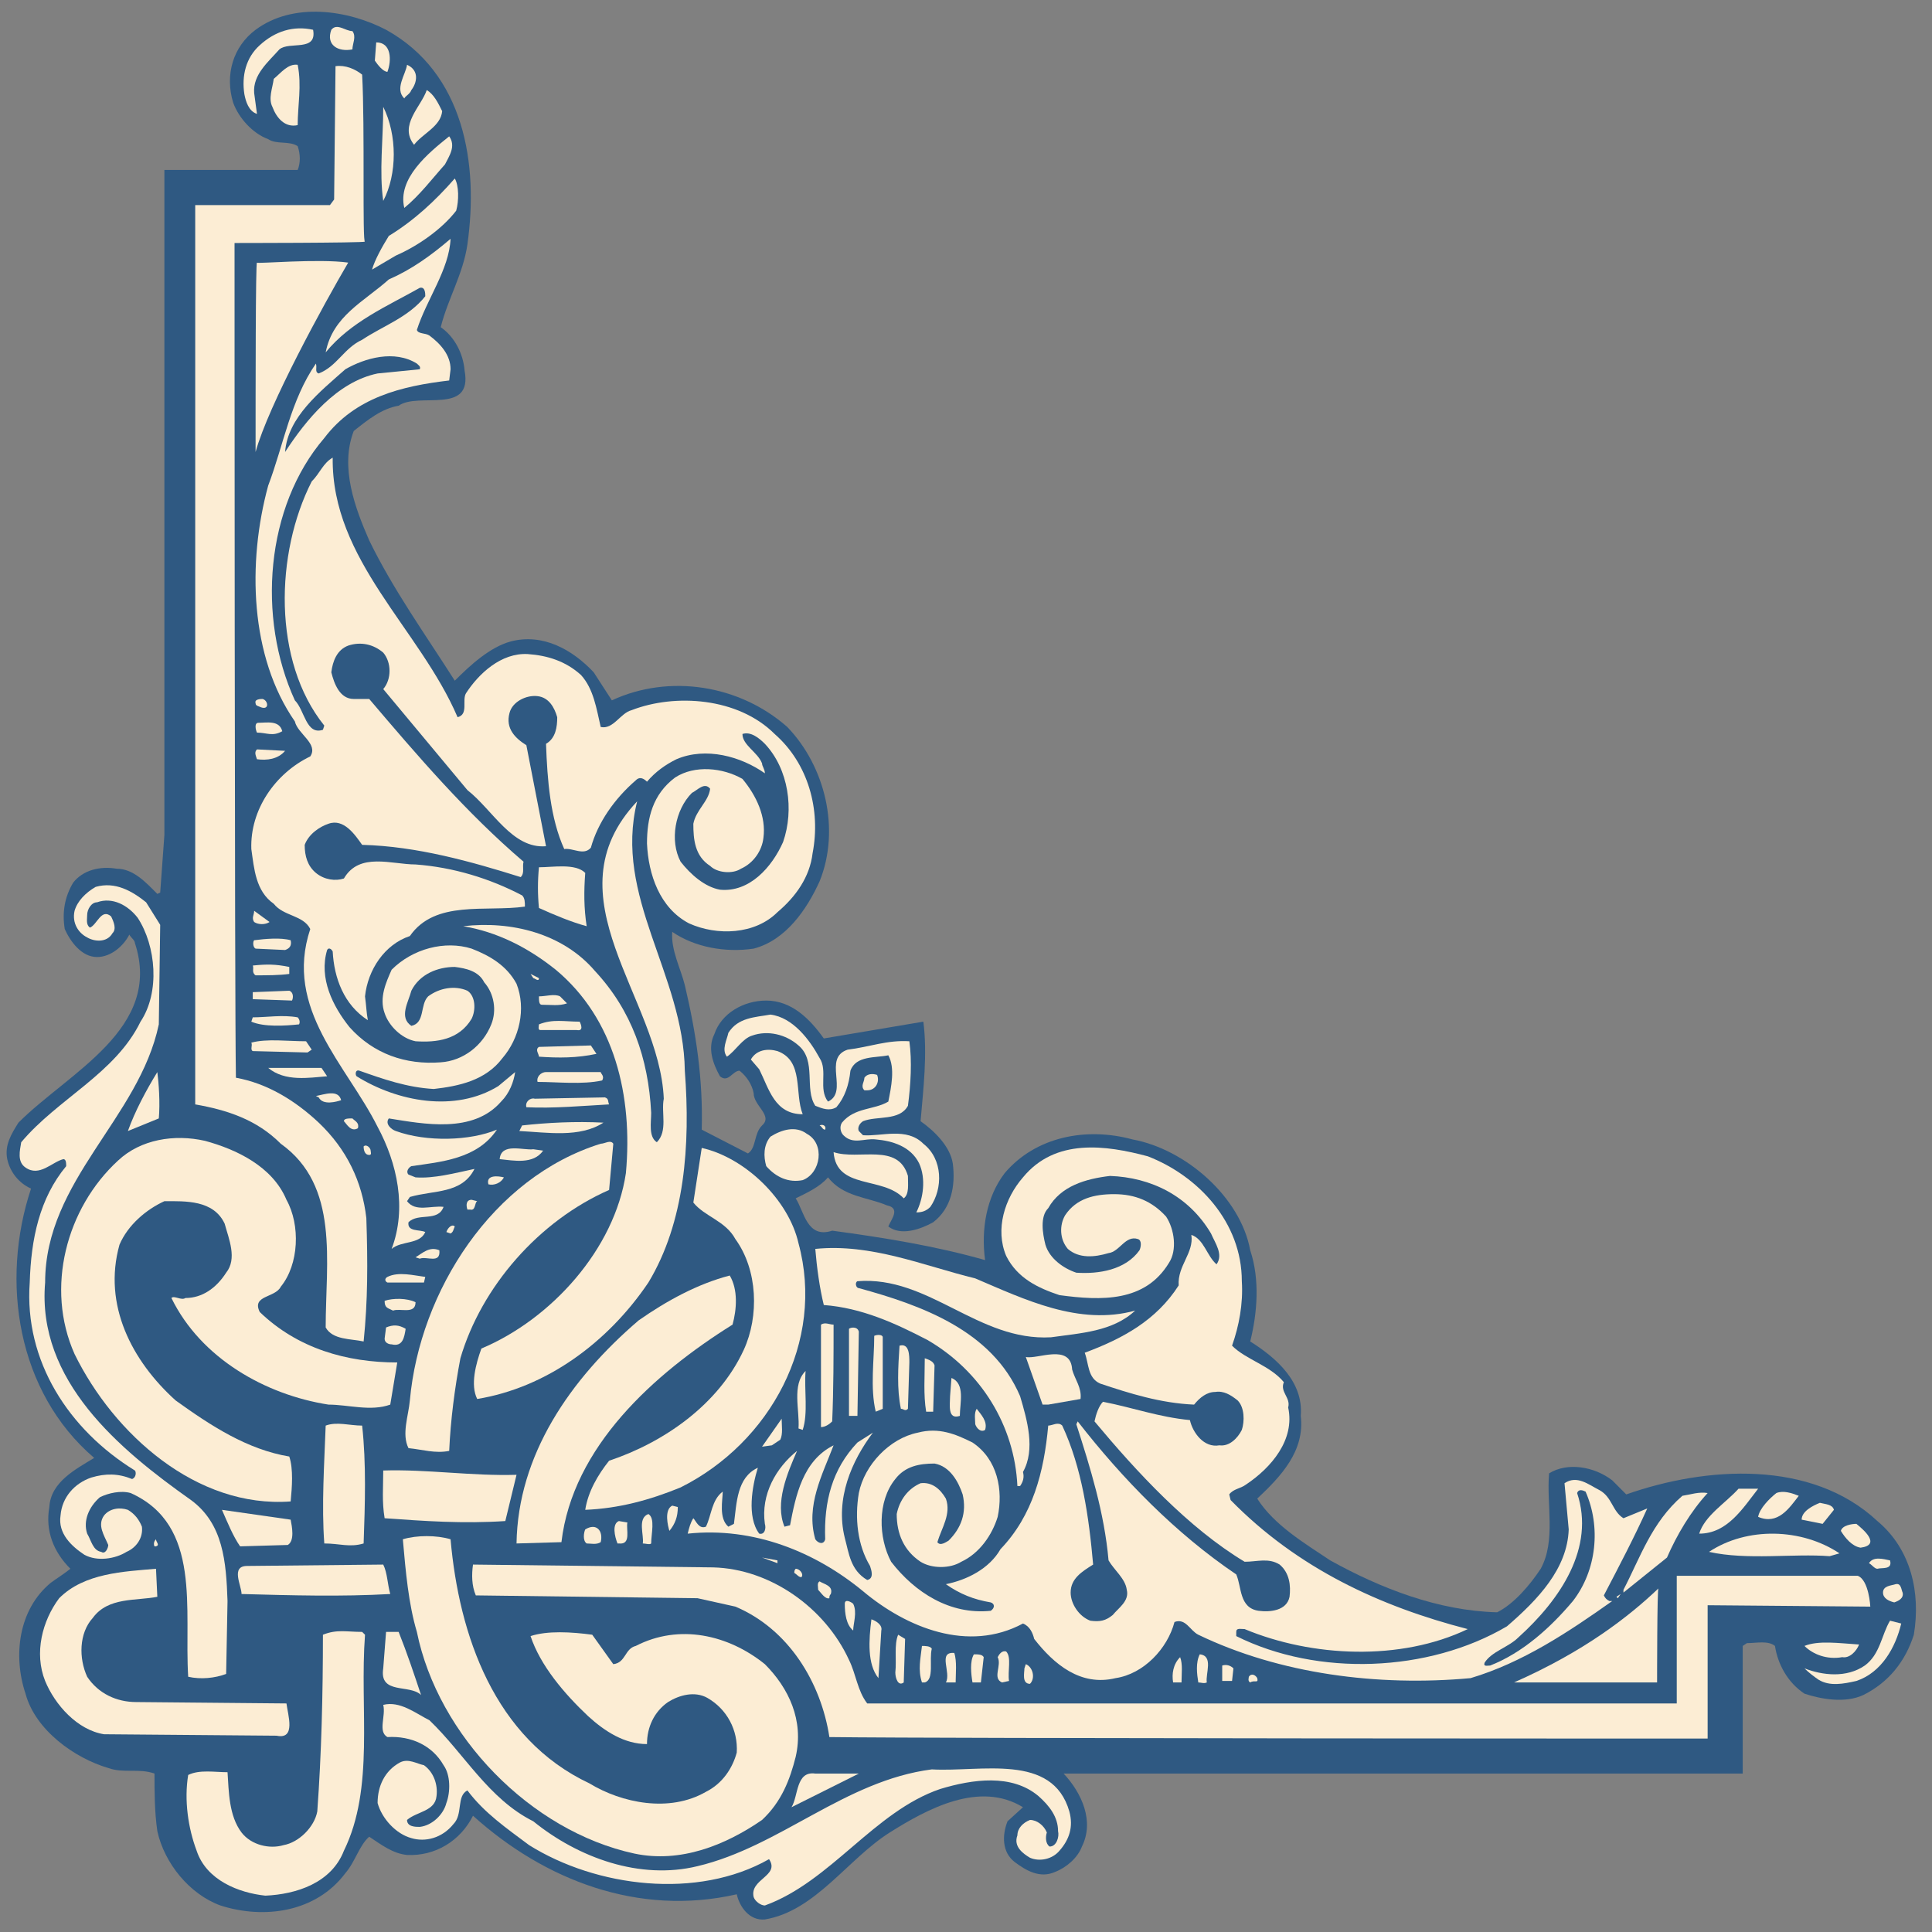 <svg xmlns="http://www.w3.org/2000/svg" xmlns:xlink="http://www.w3.org/1999/xlink" width="175" zoomAndPan="magnify" viewBox="0 0 131.25 131.25" height="175" preserveAspectRatio="xMidYMid meet" version="1.0"><rect x="0" y="0" width="131.25" height="131.25" fill="#808080" stroke="none"/><defs><clipPath id="44a9f596f4"><path d="M 0 0 L 130.504 0 L 130.504 130.504 L 0 130.504 Z M 0 0 " clip-rule="nonzero"/></clipPath></defs><g clip-path="url(#44a9f596f4)"><path fill="#2f5982" d="M 126.582 115.152 C 125.348 115.723 123.727 115.438 122.586 115.059 C 121.438 114.297 120.773 113.055 120.582 111.816 C 120.105 111.434 119.344 111.625 118.676 111.625 L 118.391 111.816 L 118.391 120.488 C 118.391 120.488 72.164 120.488 72.258 120.488 C 73.5 121.82 74.355 123.73 73.5 125.445 C 73.215 126.207 72.449 126.871 71.688 127.164 C 70.641 127.641 69.688 127.062 68.926 126.492 C 68.07 125.824 68.07 124.684 68.445 123.73 L 69.496 122.773 C 66.539 120.965 63.012 122.875 60.441 124.492 C 57.582 126.301 55.387 129.828 51.961 130.398 C 50.914 130.496 50.242 129.543 50.051 128.688 C 43.383 130.211 36.992 127.734 32.133 123.352 C 31.277 125.062 29.562 126.109 27.652 126.016 C 26.703 125.922 25.941 125.348 25.082 124.777 C 24.418 125.348 24.125 126.492 23.461 127.254 C 21.461 129.922 17.934 130.398 14.977 129.449 C 12.883 128.688 11.168 126.586 10.688 124.398 C 10.496 123.059 10.496 121.727 10.496 120.488 C 9.449 120.109 8.402 120.488 7.355 120.109 C 5.066 119.441 2.395 117.531 1.734 115.059 C 0.871 112.48 1.254 109.336 3.449 107.527 C 3.828 107.242 4.305 106.957 4.781 106.574 C 3.637 105.426 3.066 104 3.352 102.379 C 3.449 100.668 5.16 99.805 6.398 99.043 C 1.156 94.562 0.016 87.039 2.109 80.746 C 1.254 80.363 0.68 79.602 0.492 78.746 C 0.301 77.789 0.777 77.027 1.254 76.266 C 4.684 72.832 11.074 69.883 9.164 64.062 C 9.164 63.875 8.879 63.684 8.785 63.492 C 8.402 64.254 7.547 65.016 6.594 65.016 C 5.543 65.016 4.781 63.969 4.398 63.113 C 4.211 61.969 4.398 60.922 4.969 59.965 C 5.637 59.109 6.785 58.824 7.926 59.016 C 9.07 59.016 9.926 59.965 10.688 60.727 L 10.883 60.637 L 11.168 56.723 L 11.168 11.547 L 20.223 11.547 C 20.414 11.07 20.414 10.5 20.223 9.93 C 19.652 9.547 18.789 9.836 18.219 9.453 C 17.172 9.07 16.219 8.023 15.84 6.973 C 15.262 5.07 15.84 3.164 17.363 2.023 C 19.938 0.113 23.656 0.684 26.227 2.023 C 31.562 4.973 32.52 11.168 31.754 16.598 C 31.469 18.602 30.418 20.316 29.941 22.227 C 30.895 22.891 31.469 24.035 31.562 25.176 C 32.133 28.227 28.414 26.609 27.082 27.562 C 25.941 27.754 24.988 28.516 24.031 29.281 C 23.078 31.754 24.125 34.516 25.082 36.711 C 26.703 40.047 28.891 43.094 30.895 46.242 C 31.941 45.195 33.281 43.957 34.707 43.574 C 36.898 43.004 38.902 44.148 40.332 45.672 L 41.566 47.578 C 45.477 45.766 50.242 46.527 53.484 49.387 C 56.059 52.059 57.105 56.348 55.68 59.871 C 54.816 61.777 53.387 63.875 51.199 64.445 C 49.289 64.73 47.195 64.355 45.668 63.305 C 45.57 64.539 46.238 65.781 46.523 66.926 C 47.289 70.168 47.766 73.309 47.672 76.742 L 50.812 78.359 C 51.391 77.984 51.199 77.027 51.77 76.457 C 52.531 75.789 51.199 75.121 51.199 74.266 C 51.098 73.695 50.723 73.117 50.242 72.738 C 49.766 72.738 49.48 73.594 48.91 73.117 C 48.434 72.262 48.051 71.215 48.527 70.262 C 49.004 68.828 50.527 67.973 52.055 67.973 C 53.77 67.973 55.012 69.211 55.965 70.547 L 62.727 69.406 C 63.012 71.594 62.727 73.98 62.539 76.168 C 63.488 76.836 64.543 77.883 64.727 79.031 C 64.922 80.555 64.637 82.078 63.395 83.035 C 62.539 83.512 61.203 83.984 60.348 83.32 C 60.539 82.844 61.203 82.078 60.254 81.887 C 58.914 81.316 57.297 81.316 56.25 79.984 C 55.68 80.648 54.816 81.031 54.055 81.41 C 54.625 82.273 54.816 84.176 56.535 83.605 C 60.062 84.082 63.586 84.652 66.922 85.605 C 66.637 83.512 67.016 81.316 68.254 79.695 C 70.355 77.219 73.785 76.551 76.934 77.406 C 80.551 78.074 84.27 81.316 84.934 84.938 C 85.602 86.938 85.41 89.227 84.934 91.133 C 86.75 92.273 88.559 93.898 88.367 96.188 C 88.652 98.566 87.035 100.281 85.41 101.809 C 86.559 103.617 88.652 104.855 90.367 106.004 C 93.797 107.906 97.707 109.43 101.711 109.531 C 102.852 108.953 103.906 107.719 104.668 106.574 C 105.715 104.664 105.047 102.191 105.238 100.09 C 106.477 99.328 108.285 99.613 109.527 100.566 L 110.48 101.523 C 115.91 99.613 123.055 99.141 127.539 103.332 C 129.824 105.242 130.492 108.191 130.016 111.055 C 129.445 112.863 128.301 114.297 126.582 115.152 " fill-opacity="1" fill-rule="nonzero"/></g><path fill="#fcedd4" d="M 128.684 108.859 C 128.301 108.766 127.922 108.574 127.922 108.191 C 127.922 107.719 128.492 107.719 128.777 107.621 C 129.16 107.527 129.16 108.004 129.254 108.191 C 129.348 108.574 128.969 108.766 128.684 108.859 " fill-opacity="1" fill-rule="nonzero"/><path fill="#fcedd4" d="M 126.113 114.195 C 125.25 114.391 124.297 114.582 123.535 114.105 C 123.25 113.91 122.871 113.625 122.586 113.34 C 123.82 113.82 125.441 114.004 126.684 113.148 C 127.73 112.387 127.824 111.055 128.398 110.102 L 129.16 110.293 C 128.777 111.91 127.824 113.625 126.113 114.195 " fill-opacity="1" fill-rule="nonzero"/><path fill="#fcedd4" d="M 127.539 106.574 C 127.344 106.574 127.16 106.289 126.969 106.195 C 127.254 105.719 127.922 105.906 128.398 106.004 C 128.586 106.668 127.824 106.48 127.539 106.574 " fill-opacity="1" fill-rule="nonzero"/><path fill="#fcedd4" d="M 126.398 105.141 C 125.82 105.051 125.348 104.48 125.059 104 C 125.156 103.617 125.82 103.523 126.113 103.523 C 126.582 103.902 127.824 104.957 126.398 105.141 " fill-opacity="1" fill-rule="nonzero"/><path fill="#fcedd4" d="M 127.059 109.145 L 116.008 109.051 L 116.008 118.109 C 116.008 118.109 64.156 118.109 56.344 118.008 C 55.773 114.297 53.578 110.672 49.957 109.145 L 47.387 108.574 L 32.324 108.383 C 32.039 107.719 32.039 106.957 32.133 106.289 L 48.434 106.48 C 52.34 106.574 56.059 109.238 57.676 112.766 C 58.152 113.719 58.25 114.867 58.914 115.723 C 58.914 115.723 113.816 115.723 113.91 115.723 L 113.91 107.051 C 113.91 107.051 126.297 107.051 126.203 107.051 C 126.969 107.336 127.059 109.145 127.059 109.145 " fill-opacity="1" fill-rule="nonzero"/><path fill="#fcedd4" d="M 125.156 112.578 C 124.109 112.766 123.156 112.387 122.586 111.816 C 123.535 111.434 124.871 111.625 126.297 111.719 C 126.113 112.195 125.633 112.672 125.156 112.578 " fill-opacity="1" fill-rule="nonzero"/><path fill="#fcedd4" d="M 124.297 105.719 C 121.824 105.527 118.676 106.004 116.102 105.426 C 118.676 103.715 122.395 103.809 124.965 105.527 L 124.297 105.719 " fill-opacity="1" fill-rule="nonzero"/><path fill="#fcedd4" d="M 122.395 103.238 C 122.395 102.668 123.156 102.285 123.633 102.094 C 124.012 102.191 124.488 102.191 124.586 102.57 L 123.82 103.523 L 122.395 103.238 " fill-opacity="1" fill-rule="nonzero"/><path fill="#fcedd4" d="M 119.438 103.047 C 119.535 102.477 120.199 101.809 120.676 101.43 C 121.152 101.238 121.723 101.43 122.199 101.617 C 121.539 102.477 120.773 103.617 119.438 103.047 " fill-opacity="1" fill-rule="nonzero"/><path fill="#fcedd4" d="M 115.434 104.188 C 115.816 102.953 117.25 102.094 118.105 101.137 L 119.438 101.137 C 118.391 102.477 117.344 104.188 115.434 104.188 " fill-opacity="1" fill-rule="nonzero"/><path fill="#fcedd4" d="M 113.246 105.812 L 110.289 108.191 L 110.289 108.004 C 111.43 105.812 112.199 103.43 114.293 101.617 C 114.863 101.523 115.434 101.332 116.008 101.43 C 114.863 102.668 113.91 104.285 113.246 105.812 " fill-opacity="1" fill-rule="nonzero"/><path fill="#fcedd4" d="M 112.574 114.297 C 112.574 114.297 102.664 114.297 102.852 114.297 C 107.617 112.195 110.668 109.816 112.668 107.906 C 112.574 107.812 112.574 114.297 112.574 114.297 " fill-opacity="1" fill-rule="nonzero"/><path fill="#fcedd4" d="M 108.957 108.383 C 109.051 108.574 109.141 108.668 109.336 108.766 L 109.527 108.766 C 106.57 110.863 103.426 112.957 99.902 114.004 C 93.609 114.582 86.934 113.719 81.406 111.055 C 80.836 110.77 80.551 109.906 79.789 110.191 C 79.312 112.004 77.695 113.719 75.785 114.004 C 73.406 114.582 71.594 113.055 70.258 111.34 C 70.164 110.957 69.973 110.484 69.496 110.293 C 65.777 112.293 61.586 110.578 58.629 108.098 C 55.387 105.426 51.199 103.715 46.719 104.188 C 46.809 103.809 46.91 103.43 47.102 103.141 C 47.289 103.332 47.48 103.902 47.957 103.715 C 48.336 102.953 48.336 101.906 49.098 101.332 C 49.098 101.906 48.812 103.141 49.48 103.715 L 49.859 103.523 C 50.051 102.094 50.051 100.375 51.484 99.711 C 51.098 100.953 50.723 103.047 51.578 104.188 C 51.961 104.285 52.055 103.809 51.961 103.523 C 51.676 101.523 52.723 99.711 54.148 98.566 C 53.484 100.09 52.625 102.094 53.293 103.715 L 53.672 103.617 C 54.055 101.617 54.531 99.234 56.629 98.188 C 55.867 100.191 54.727 102.285 55.387 104.57 C 55.582 104.855 55.965 104.957 56.059 104.57 C 55.965 102 56.535 99.805 58.25 97.996 L 59.301 97.328 C 57.867 99.234 56.727 101.809 57.391 104.48 C 57.676 105.527 57.773 106.668 58.914 107.336 C 59.391 107.242 59.199 106.668 59.105 106.383 C 58.25 104.957 58.059 103.141 58.344 101.43 C 58.723 99.52 60.441 97.711 62.348 97.328 C 63.781 96.949 64.922 97.426 66.066 97.996 C 67.777 99.141 68.16 101.238 67.777 103.047 C 67.398 104.285 66.539 105.527 65.305 106.098 C 64.543 106.574 63.301 106.574 62.539 106.098 C 61.395 105.336 60.918 104.188 60.918 102.855 C 61.109 101.906 61.68 101.137 62.539 100.762 C 63.301 100.668 63.871 101.137 64.258 101.809 C 64.637 102.855 63.965 103.809 63.68 104.766 C 63.871 105.051 64.258 104.766 64.441 104.664 C 65.305 103.809 65.684 102.762 65.398 101.523 C 65.113 100.668 64.543 99.613 63.488 99.426 C 62.441 99.426 61.488 99.613 60.824 100.477 C 59.586 102 59.676 104.48 60.539 106.098 C 62.156 108.191 64.543 109.715 67.305 109.43 C 67.59 109.238 67.59 108.953 67.305 108.859 C 66.16 108.668 65.207 108.289 64.258 107.621 C 65.684 107.336 67.207 106.574 67.969 105.242 C 70.164 102.953 70.926 99.996 71.211 96.848 C 71.496 96.848 71.879 96.562 72.164 96.848 C 73.5 99.711 73.977 103.047 74.262 106.289 C 73.5 106.766 72.734 107.242 72.734 108.191 C 72.734 108.953 73.305 109.816 74.07 110.102 C 74.738 110.191 75.117 110.102 75.594 109.715 C 75.977 109.238 76.738 108.766 76.547 108.004 C 76.453 107.242 75.691 106.668 75.309 106.004 C 75.023 102.762 74.07 99.711 73.121 96.758 L 73.215 96.562 C 76.262 100.477 79.883 104.188 83.984 106.957 C 84.363 107.812 84.172 109.238 85.508 109.43 C 86.273 109.531 87.414 109.43 87.605 108.477 C 87.699 107.719 87.605 106.859 86.934 106.289 C 86.172 105.812 85.41 106.098 84.555 106.098 C 80.742 103.809 77.219 99.996 74.355 96.562 C 74.453 96.086 74.645 95.516 74.93 95.23 C 76.934 95.617 78.742 96.277 80.836 96.473 C 81.027 97.328 81.789 98.379 82.84 98.188 C 83.508 98.281 84.078 97.711 84.363 97.141 C 84.555 96.562 84.555 95.617 84.078 95.137 C 83.602 94.754 83.125 94.469 82.555 94.562 C 81.984 94.562 81.504 94.945 81.121 95.422 C 78.836 95.324 76.738 94.66 74.738 93.992 C 73.883 93.613 73.977 92.66 73.691 91.898 C 76.262 90.941 78.551 89.703 80.074 87.324 C 79.98 85.984 81.121 85.129 80.934 83.891 C 81.789 84.176 81.984 85.32 82.645 85.891 C 83.125 85.223 82.555 84.461 82.27 83.797 C 80.742 81.219 78.172 79.984 75.406 79.887 C 73.785 80.078 72.066 80.555 71.211 82.078 C 70.641 82.648 70.828 83.797 71.02 84.559 C 71.305 85.508 72.258 86.176 73.121 86.461 C 74.645 86.562 76.453 86.277 77.41 84.938 C 77.504 84.746 77.594 84.273 77.309 84.176 C 76.453 83.891 76.07 85.035 75.309 85.129 C 74.355 85.414 73.305 85.508 72.543 84.844 C 71.973 84.176 71.973 83.219 72.359 82.559 C 73.121 81.41 74.355 81.125 75.691 81.125 C 77.117 81.125 78.266 81.602 79.219 82.648 C 79.789 83.512 79.98 84.938 79.41 85.797 C 77.789 88.465 74.832 88.371 71.973 87.984 C 70.543 87.508 69.117 86.848 68.355 85.32 C 67.59 83.512 68.254 81.41 69.496 79.984 C 71.688 77.312 75.117 77.789 77.98 78.555 C 81.406 79.887 84.363 83.035 84.363 87.039 C 84.461 88.562 84.172 90.086 83.699 91.418 C 84.648 92.375 86.273 92.754 87.219 93.898 C 86.934 94.562 87.699 94.945 87.512 95.617 C 87.988 97.805 86.363 99.711 84.648 100.852 C 84.27 101.137 83.793 101.137 83.508 101.523 L 83.602 101.906 C 88.176 106.574 93.797 109.145 99.711 110.672 C 95.137 112.863 89.129 112.578 84.555 110.672 C 84.27 110.672 83.984 110.578 83.984 110.863 L 83.984 111.148 C 89.512 113.91 97.039 113.625 102.375 110.484 C 104.477 108.668 106.477 106.574 106.57 103.902 L 106.285 100.762 C 107.141 100.191 107.91 100.852 108.672 101.238 C 109.527 101.715 109.527 102.668 110.289 103.141 L 111.906 102.477 C 111.051 104.379 110.004 106.383 108.957 108.383 " fill-opacity="1" fill-rule="nonzero"/><path fill="#fcedd4" d="M 110.098 108.289 L 109.906 108.574 L 109.812 108.477 L 110.098 108.289 " fill-opacity="1" fill-rule="nonzero"/><path fill="#2f5982" d="M 101.234 113.148 C 101.043 113.148 100.758 113.242 100.855 112.957 C 101.328 112.195 102.473 111.91 103.141 111.246 C 106 108.668 108.379 105.141 107.141 101.43 C 107.238 101.137 107.523 101.238 107.715 101.332 C 108.766 103.715 108.48 106.668 106.855 108.766 C 105.332 110.578 103.426 112.293 101.234 113.148 " fill-opacity="1" fill-rule="nonzero"/><path fill="#fcedd4" d="M 84.934 114.297 C 84.746 114.195 84.84 114.004 84.84 113.91 C 85.031 113.625 85.316 113.82 85.41 114.004 C 85.508 114.391 85.223 114.105 84.934 114.297 " fill-opacity="1" fill-rule="nonzero"/><path fill="#fcedd4" d="M 83.031 114.195 L 83.031 113.148 C 83.316 113.055 83.602 113.148 83.793 113.34 L 83.699 114.195 L 83.031 114.195 " fill-opacity="1" fill-rule="nonzero"/><path fill="#fcedd4" d="M 81.984 114.297 C 81.789 114.391 81.598 114.297 81.406 114.297 C 81.312 113.719 81.219 112.957 81.504 112.387 C 82.461 112.48 81.883 113.719 81.984 114.297 " fill-opacity="1" fill-rule="nonzero"/><path fill="#fcedd4" d="M 79.789 114.297 L 79.695 114.297 C 79.598 113.719 79.695 113.055 80.172 112.578 C 80.359 113.055 80.266 113.719 80.266 114.297 L 79.789 114.297 " fill-opacity="1" fill-rule="nonzero"/><path fill="#fcedd4" d="M 71.402 90.848 C 66.445 91.133 63.109 86.652 58.25 87.039 C 58.059 87.129 58.152 87.508 58.344 87.508 C 62.539 88.656 67.398 90.371 69.301 94.852 C 69.781 96.473 70.355 98.473 69.496 99.996 C 69.594 100.375 69.496 100.668 69.301 100.953 L 69.117 100.953 C 68.926 96.848 66.637 93.137 63.012 91.035 C 60.824 89.895 58.535 88.848 55.965 88.656 C 55.68 87.508 55.488 86.082 55.387 84.844 C 59.199 84.461 62.727 85.984 66.254 86.848 C 69.594 88.27 73.305 90.086 77.117 89.035 C 75.594 90.465 73.406 90.562 71.402 90.848 " fill-opacity="1" fill-rule="nonzero"/><path fill="#fcedd4" d="M 71.211 95.422 L 70.828 95.422 L 69.688 92.184 C 70.449 92.375 72.734 91.227 72.836 93.039 C 73.02 93.707 73.5 94.277 73.406 95.039 L 71.211 95.422 " fill-opacity="1" fill-rule="nonzero"/><path fill="#fcedd4" d="M 71.973 125.73 C 71.496 126.301 70.641 126.492 69.973 126.207 C 69.496 125.922 68.832 125.445 69.117 124.684 C 69.117 124.207 69.496 123.824 69.973 123.637 C 70.449 123.637 70.926 124.016 71.117 124.492 C 71.02 124.777 71.02 125.254 71.305 125.445 C 71.781 125.445 71.973 124.777 71.879 124.398 C 71.879 123.445 71.305 122.684 70.543 122.012 C 68.73 120.488 66.066 120.871 63.871 121.535 C 59.391 123.059 56.441 127.824 51.961 129.449 C 51.676 129.449 51.293 129.16 51.199 128.875 C 50.914 127.641 53.008 127.449 52.246 126.301 C 47.387 129.066 40.52 128.211 35.945 125.348 C 34.422 124.207 32.895 123.16 31.754 121.633 C 30.992 122.012 31.469 123.254 30.801 123.922 C 30.039 124.871 28.891 125.16 27.945 124.871 C 26.891 124.586 25.941 123.539 25.652 122.488 C 25.652 121.344 26.129 120.297 27.18 119.727 C 27.75 119.441 28.32 119.824 28.801 119.918 C 29.469 120.395 29.754 121.25 29.656 122.012 C 29.562 123.059 28.32 123.059 27.652 123.637 C 27.652 124.109 28.23 124.109 28.516 124.109 C 29.371 124.016 30.133 123.254 30.324 122.488 C 30.609 121.727 30.609 120.582 30.133 119.918 C 29.371 118.586 27.945 117.914 26.32 118.008 C 25.652 117.629 26.227 116.582 26.035 115.82 C 27.18 115.535 28.23 116.391 29.176 116.867 C 31.562 119.156 33.18 122.203 36.23 123.73 C 39.285 126.207 43.477 127.734 47.387 126.777 C 53.008 125.445 57.391 120.965 63.301 120.203 C 66.637 120.395 71.496 119.062 72.645 123.059 C 72.93 124.109 72.645 124.969 71.973 125.73 " fill-opacity="1" fill-rule="nonzero"/><path fill="#fcedd4" d="M 69.973 114.391 C 69.402 114.391 69.594 113.625 69.594 113.34 L 69.688 113.055 C 70.164 113.242 70.355 114.004 69.973 114.391 " fill-opacity="1" fill-rule="nonzero"/><path fill="#fcedd4" d="M 68.07 114.297 C 67.398 114.004 68.07 113.148 67.777 112.578 C 67.875 112.387 68.07 112.102 68.355 112.195 C 68.73 112.578 68.445 113.527 68.547 114.195 L 68.07 114.297 " fill-opacity="1" fill-rule="nonzero"/><path fill="#fcedd4" d="M 66.922 97.141 C 66.637 97.328 66.352 97.043 66.254 96.758 C 66.254 96.473 66.16 95.992 66.352 95.707 C 66.637 96.086 67.113 96.562 66.922 97.141 " fill-opacity="1" fill-rule="nonzero"/><path fill="#fcedd4" d="M 66.066 114.297 C 65.969 113.719 65.875 112.863 66.16 112.387 C 66.445 112.387 66.73 112.387 66.828 112.578 L 66.637 114.297 L 66.066 114.297 " fill-opacity="1" fill-rule="nonzero"/><path fill="#fcedd4" d="M 65.207 96.188 C 64.352 96.473 64.543 95.422 64.543 94.852 L 64.637 93.613 C 65.59 93.992 65.207 95.324 65.207 96.188 " fill-opacity="1" fill-rule="nonzero"/><path fill="#fcedd4" d="M 64.258 114.297 C 64.637 113.625 63.68 112.195 64.828 112.293 C 65.02 112.863 64.922 113.719 64.922 114.297 L 64.258 114.297 " fill-opacity="1" fill-rule="nonzero"/><path fill="#fcedd4" d="M 63.203 81.988 C 62.918 82.273 62.633 82.363 62.25 82.363 C 62.727 81.41 62.918 80.078 62.441 79.031 C 61.871 77.883 60.633 77.504 59.492 77.406 C 58.723 77.312 57.961 77.789 57.297 77.121 C 57.105 76.93 57.012 76.551 57.199 76.266 C 58.059 75.219 59.391 75.41 60.348 74.836 C 60.539 73.879 60.824 72.547 60.348 71.691 C 59.492 71.879 58.152 71.691 57.773 72.738 C 57.676 73.695 57.391 74.551 56.82 75.219 C 56.344 75.504 55.867 75.312 55.387 75.121 C 54.625 73.98 55.488 72.07 54.246 71.023 C 53.387 70.262 52.152 69.977 51.098 70.352 C 50.438 70.547 49.957 71.406 49.383 71.785 C 49.004 71.309 49.383 70.645 49.48 70.168 C 50.145 69.113 51.293 69.113 52.34 68.926 C 53.863 69.113 55.012 70.645 55.68 71.879 C 56.25 72.738 55.582 73.98 56.25 74.836 C 57.676 74.172 55.867 71.879 57.582 71.309 C 59.105 71.121 60.254 70.645 61.777 70.738 C 61.965 72.07 61.871 73.695 61.68 75.121 C 61.109 76.168 59.586 75.789 58.629 76.168 C 58.344 76.359 58.25 76.645 58.344 76.836 L 58.629 77.121 C 59.871 77.219 61.586 76.551 62.727 77.699 C 64.066 78.746 64.066 80.746 63.203 81.988 " fill-opacity="1" fill-rule="nonzero"/><path fill="#fcedd4" d="M 62.918 95.902 C 62.727 94.754 62.824 93.516 62.824 92.273 C 63.109 92.375 63.395 92.469 63.488 92.754 L 63.395 95.902 L 62.918 95.902 " fill-opacity="1" fill-rule="nonzero"/><path fill="#fcedd4" d="M 62.824 114.297 L 62.633 114.297 C 62.348 113.434 62.539 112.672 62.633 111.816 C 62.824 111.816 63.203 111.816 63.301 112.004 C 63.109 112.766 63.488 114.105 62.824 114.297 " fill-opacity="1" fill-rule="nonzero"/><path fill="#fcedd4" d="M 61.68 95.707 C 61.488 95.902 61.395 95.707 61.203 95.707 C 60.918 94.375 61.016 92.852 61.109 91.418 C 61.777 91.227 61.777 92.09 61.777 92.559 L 61.68 95.707 " fill-opacity="1" fill-rule="nonzero"/><path fill="#fcedd4" d="M 61.395 81.41 C 59.969 79.887 56.82 80.84 56.629 78.27 C 58.344 78.84 61.016 77.598 61.68 79.887 C 61.68 80.457 61.777 81.125 61.395 81.41 " fill-opacity="1" fill-rule="nonzero"/><path fill="#fcedd4" d="M 61.395 114.297 C 61.016 114.582 60.824 114.004 60.824 113.625 C 60.918 112.766 60.73 111.719 61.016 111.055 L 61.488 111.34 L 61.395 114.297 " fill-opacity="1" fill-rule="nonzero"/><path fill="#fcedd4" d="M 59.492 95.902 C 59.105 94.277 59.391 92.375 59.391 90.75 C 59.586 90.656 59.969 90.656 59.969 90.848 L 59.969 95.707 L 59.492 95.902 " fill-opacity="1" fill-rule="nonzero"/><path fill="#fcedd4" d="M 59.676 114.004 C 58.914 113.055 59.016 111.434 59.199 110.008 C 59.492 110.102 59.969 110.387 59.871 110.77 L 59.676 114.004 " fill-opacity="1" fill-rule="nonzero"/><path fill="#fcedd4" d="M 58.914 74.07 L 58.723 74.07 C 58.438 73.785 58.723 73.5 58.723 73.215 C 58.914 72.93 59.301 72.93 59.586 73.023 C 59.777 73.5 59.492 74.07 58.914 74.07 " fill-opacity="1" fill-rule="nonzero"/><path fill="#fcedd4" d="M 53.77 122.773 C 54.246 122.012 54.055 120.297 55.387 120.488 L 58.344 120.488 L 53.77 122.773 " fill-opacity="1" fill-rule="nonzero"/><path fill="#fcedd4" d="M 57.676 96.188 L 57.676 90.273 C 57.773 90.18 58.25 90.086 58.344 90.465 L 58.25 96.188 L 57.676 96.188 " fill-opacity="1" fill-rule="nonzero"/><path fill="#fcedd4" d="M 57.961 110.77 C 57.488 110.387 57.391 109.621 57.391 108.953 C 57.391 108.574 57.867 108.859 57.961 108.953 C 58.25 109.531 57.961 110.293 57.961 110.77 " fill-opacity="1" fill-rule="nonzero"/><path fill="#fcedd4" d="M 56.535 96.562 C 56.344 96.758 56.059 96.949 55.773 96.949 L 55.773 89.988 C 56.059 89.801 56.344 89.988 56.629 89.988 C 56.629 92.09 56.629 94.375 56.535 96.562 " fill-opacity="1" fill-rule="nonzero"/><path fill="#fcedd4" d="M 56.344 108.574 C 56.059 108.668 55.773 108.191 55.582 108.004 C 55.582 107.812 55.488 107.527 55.68 107.43 C 55.965 107.621 56.629 107.719 56.441 108.289 C 56.344 108.383 56.344 108.477 56.344 108.574 " fill-opacity="1" fill-rule="nonzero"/><path fill="#fcedd4" d="M 56.059 76.742 C 55.867 76.742 55.867 76.551 55.68 76.457 C 55.867 76.359 56.152 76.457 56.059 76.742 " fill-opacity="1" fill-rule="nonzero"/><path fill="#fcedd4" d="M 54.531 80.172 C 53.578 80.363 52.723 79.984 52.055 79.223 C 51.863 78.555 51.863 77.789 52.34 77.219 C 53.102 76.742 54.055 76.457 54.816 77.027 C 56.059 77.699 55.773 79.695 54.531 80.172 " fill-opacity="1" fill-rule="nonzero"/><path fill="#fcedd4" d="M 52.816 61.969 C 51.293 63.492 48.719 63.59 46.809 62.73 C 44.809 61.684 44.047 59.395 43.953 57.301 C 43.953 55.582 44.336 53.965 45.863 52.82 C 47.195 51.957 49.098 52.148 50.438 52.914 C 51.391 54.059 52.055 55.484 51.863 56.918 C 51.77 57.777 51.199 58.633 50.336 59.016 C 49.766 59.395 48.719 59.301 48.242 58.824 C 47.195 58.156 47.102 57.008 47.102 55.961 C 47.289 55.012 48.148 54.438 48.242 53.582 C 47.863 53.105 47.387 53.676 47.004 53.867 C 45.863 55.012 45.477 57.109 46.238 58.539 C 46.91 59.395 47.863 60.25 48.91 60.441 C 50.914 60.637 52.438 58.918 53.199 57.203 C 53.961 55.012 53.578 52.25 51.961 50.531 C 51.578 50.148 51.008 49.676 50.438 49.863 C 50.438 50.625 51.484 51.102 51.77 51.863 C 51.77 52.059 51.961 52.25 51.961 52.535 C 50.336 51.387 47.957 50.723 45.953 51.578 C 45.191 51.957 44.523 52.434 43.953 53.105 C 43.762 52.914 43.477 52.719 43.191 53.012 C 41.758 54.25 40.617 55.867 40.141 57.586 C 39.664 58.156 38.902 57.586 38.332 57.68 C 37.379 55.582 37.184 53.012 37.094 50.531 C 37.754 50.148 37.855 49.387 37.855 48.723 C 37.664 48.055 37.285 47.383 36.523 47.293 C 35.758 47.199 34.805 47.668 34.613 48.438 C 34.328 49.484 34.996 50.148 35.758 50.625 L 37.094 57.488 C 34.805 57.68 33.465 55.012 31.754 53.676 L 26.035 46.812 C 26.605 46.152 26.605 45.004 26.035 44.336 C 25.367 43.766 24.512 43.574 23.656 43.859 C 22.891 44.148 22.602 44.91 22.508 45.672 C 22.699 46.438 23.078 47.484 24.031 47.484 L 25.082 47.484 C 28.32 51.293 31.656 55.199 35.566 58.539 C 35.469 58.918 35.66 59.301 35.375 59.586 C 32.039 58.539 28.32 57.488 24.602 57.395 C 24.125 56.723 23.363 55.582 22.316 55.961 C 21.746 56.152 20.984 56.633 20.699 57.395 C 20.699 58.156 20.891 58.824 21.461 59.301 C 22.031 59.773 22.793 59.871 23.363 59.68 C 24.418 57.871 26.605 58.727 28.23 58.727 C 30.801 58.918 33.281 59.68 35.469 60.828 C 35.66 61.012 35.66 61.297 35.66 61.59 C 32.996 61.969 29.562 61.113 27.844 63.59 C 26.129 64.16 24.988 65.879 24.797 67.688 C 24.887 68.352 24.887 68.734 24.988 69.305 C 23.363 68.258 22.699 66.449 22.602 64.641 C 22.508 64.445 22.316 64.355 22.223 64.539 C 21.652 66.449 22.602 68.352 23.746 69.781 C 25.367 71.594 27.559 72.355 29.941 72.168 C 31.469 72.07 32.805 71.023 33.375 69.59 C 33.758 68.641 33.566 67.496 32.895 66.734 C 32.52 65.973 31.656 65.781 30.895 65.688 C 29.754 65.688 28.516 66.164 27.945 67.305 C 27.75 68.066 27.082 69.113 27.945 69.691 C 28.891 69.496 28.516 68.258 29.086 67.688 C 29.848 67.117 30.895 66.926 31.754 67.305 C 32.324 67.688 32.324 68.641 32.039 69.211 C 31.18 70.645 29.656 70.832 28.23 70.738 C 27.273 70.547 26.414 69.691 26.129 68.828 C 25.75 67.781 26.227 66.734 26.605 65.879 C 28.035 64.445 30.23 63.875 32.039 64.445 C 33.281 64.926 34.422 65.594 35.09 66.832 C 35.758 68.543 35.281 70.547 34.137 71.879 C 32.996 73.402 31.18 73.785 29.469 73.98 C 27.652 73.879 26.035 73.309 24.418 72.738 C 24.125 72.641 24.125 73.023 24.227 73.117 C 26.988 74.836 30.895 75.598 33.852 73.785 L 34.996 72.832 C 34.898 73.5 34.613 74.266 34.043 74.836 C 32.133 77.027 28.801 76.359 26.414 75.98 C 26.129 76.359 26.605 76.742 26.891 76.836 C 28.992 77.598 31.941 77.504 33.758 76.742 C 32.418 78.746 29.941 78.93 27.945 79.223 C 27.75 79.316 27.559 79.602 27.75 79.793 L 28.23 79.984 C 29.469 80.078 30.895 79.695 32.234 79.41 C 31.371 81.125 29.469 80.84 27.844 81.316 L 27.652 81.602 C 28.23 82.363 29.277 81.887 30.133 81.988 C 29.754 83.035 28.414 82.363 27.75 83.035 C 27.652 83.699 28.516 83.512 28.891 83.699 C 28.516 84.559 27.273 84.273 26.605 84.844 C 27.652 82.078 26.988 79.031 25.652 76.551 C 23.555 72.355 19.266 68.543 21.078 63.113 C 20.602 62.16 19.266 62.254 18.598 61.398 C 17.363 60.535 17.266 59.016 17.074 57.68 C 16.98 55.012 18.695 52.535 21.078 51.387 C 21.652 50.531 20.223 49.863 20.031 49.008 C 16.98 44.621 16.789 38.234 18.219 32.992 C 19.266 30.227 19.746 27.18 21.461 24.699 C 21.555 24.992 21.363 25.277 21.652 25.371 C 22.891 24.891 23.363 23.652 24.602 23.082 C 26.035 22.129 27.75 21.559 28.891 20.125 C 28.891 19.941 28.891 19.461 28.516 19.555 C 26.32 20.797 23.84 21.844 22.125 23.938 C 22.602 21.465 24.703 20.512 26.414 18.984 C 27.945 18.316 29.277 17.363 30.609 16.223 C 30.516 18.316 28.992 20.316 28.32 22.414 C 28.414 22.703 28.891 22.605 29.176 22.797 C 29.941 23.367 30.609 24.129 30.609 25.086 L 30.516 25.848 C 27.273 26.23 24.125 26.992 22.031 29.758 C 18.027 34.426 17.457 41.953 20.031 47.578 C 20.699 48.246 20.793 49.961 21.938 49.578 L 22.031 49.293 C 18.504 44.91 18.695 37.574 21.176 32.707 C 21.746 32.137 21.938 31.469 22.602 31.09 C 22.508 38.043 28.516 42.719 31.086 48.723 C 31.848 48.531 31.371 47.578 31.656 47.098 C 32.52 45.766 34.043 44.336 35.852 44.434 C 37.184 44.527 38.426 44.91 39.473 45.859 C 40.332 46.812 40.52 48.145 40.809 49.387 C 41.664 49.578 42.145 48.438 42.906 48.246 C 45.863 47.098 50.145 47.383 52.625 49.863 C 54.91 51.863 55.773 55.012 55.203 57.965 C 55.012 59.586 54.055 60.922 52.816 61.969 " fill-opacity="1" fill-rule="nonzero"/><path fill="#fcedd4" d="M 46.238 101.047 C 44.145 101.906 42.043 102.477 39.758 102.57 C 39.949 101.332 40.617 100.191 41.379 99.234 C 45.094 97.996 48.812 95.422 50.527 91.703 C 51.578 89.418 51.484 86.277 49.957 84.176 C 49.289 82.934 47.863 82.648 47.102 81.695 L 47.672 77.984 C 50.621 78.645 53.578 81.508 54.246 84.461 C 56.059 91.133 52.34 97.996 46.238 101.047 " fill-opacity="1" fill-rule="nonzero"/><path fill="#fcedd4" d="M 54.531 97.141 L 54.246 97.043 C 54.34 95.801 53.77 94.09 54.727 93.137 C 54.625 94.469 54.91 95.992 54.531 97.141 " fill-opacity="1" fill-rule="nonzero"/><path fill="#fcedd4" d="M 54.441 107.145 C 54.246 107.145 54.148 106.957 53.961 106.859 C 53.961 106.766 53.961 106.668 54.055 106.574 C 54.34 106.574 54.625 106.957 54.441 107.145 " fill-opacity="1" fill-rule="nonzero"/><path fill="#fcedd4" d="M 51.578 72.641 L 51.008 71.977 C 51.391 71.309 52.152 71.215 52.816 71.406 C 54.625 72.07 53.961 74.266 54.531 75.695 C 52.625 75.695 52.246 73.98 51.578 72.641 " fill-opacity="1" fill-rule="nonzero"/><path fill="#fcedd4" d="M 51.77 123.637 C 49.289 125.348 46.238 126.586 43.098 125.922 C 36.043 124.398 29.754 117.914 28.32 110.863 C 27.75 108.953 27.559 106.766 27.367 104.57 C 28.32 104.285 29.656 104.285 30.609 104.57 C 31.18 111.055 33.566 118.109 40.047 121.156 C 42.234 122.488 45.477 123.16 47.957 121.727 C 49.098 121.156 49.766 120.109 50.051 119.062 C 50.145 117.531 49.383 116.105 48.051 115.344 C 47.195 114.867 46.148 115.152 45.383 115.629 C 44.43 116.293 43.953 117.344 43.953 118.484 C 42.43 118.484 41.094 117.629 39.949 116.582 C 38.332 115.059 36.707 113.148 36.043 111.148 C 37.184 110.77 38.809 110.863 40.234 111.055 L 41.664 113.055 C 42.52 112.957 42.43 112.004 43.191 111.816 C 46.148 110.293 49.48 111.055 51.961 113.055 C 53.578 114.676 54.625 116.867 54.055 119.348 C 53.672 120.871 53.102 122.398 51.77 123.637 " fill-opacity="1" fill-rule="nonzero"/><path fill="#fcedd4" d="M 52.438 98.188 L 51.77 98.281 L 53.102 96.379 C 53.102 96.848 53.199 97.426 53.008 97.805 L 52.438 98.188 " fill-opacity="1" fill-rule="nonzero"/><path fill="#fcedd4" d="M 51.77 105.812 L 52.816 106.004 L 52.816 106.195 Z M 51.77 105.812 " fill-opacity="1" fill-rule="nonzero"/><path fill="#fcedd4" d="M 49.766 89.988 C 44.43 93.324 38.902 98.281 38.141 104.766 L 35.09 104.855 C 35.184 98.852 38.711 93.707 43.383 89.703 C 45.285 88.371 47.387 87.223 49.574 86.652 C 50.145 87.609 50.051 88.941 49.766 89.988 " fill-opacity="1" fill-rule="nonzero"/><path fill="#fcedd4" d="M 44.047 87.129 C 41.281 91.227 37.094 94.277 32.418 95.039 C 31.941 94.09 32.324 92.66 32.703 91.613 C 37.469 89.609 41.758 84.844 42.52 79.695 C 43 74.457 41.758 69.211 37.754 65.879 C 35.852 64.355 33.758 63.305 31.469 62.922 C 34.707 62.543 38.234 63.398 40.426 65.973 C 42.906 68.641 44.047 71.879 44.238 75.598 C 44.238 76.266 44.047 77.219 44.621 77.598 C 45.383 76.836 44.906 75.598 45.094 74.641 C 44.809 67.781 37.184 60.922 43.285 54.438 C 41.664 60.922 46.434 66.164 46.523 72.738 C 46.91 77.789 46.523 83.035 44.047 87.129 " fill-opacity="1" fill-rule="nonzero"/><path fill="#fcedd4" d="M 45.477 104 C 45.383 103.715 45.094 102.57 45.668 102.285 L 46.047 102.379 C 46.047 103.047 45.863 103.523 45.477 104 " fill-opacity="1" fill-rule="nonzero"/><path fill="#fcedd4" d="M 44.238 104.855 C 44.145 104.957 43.859 104.855 43.668 104.855 C 43.762 104.285 43.285 103.141 44.047 102.855 C 44.523 103.141 44.238 104.188 44.238 104.855 " fill-opacity="1" fill-rule="nonzero"/><path fill="#fcedd4" d="M 42.043 104.855 L 41.949 104.855 C 41.758 104.379 41.566 103.523 42.043 103.332 L 42.621 103.43 C 42.52 103.902 42.906 104.957 42.043 104.855 " fill-opacity="1" fill-rule="nonzero"/><path fill="#fcedd4" d="M 41.379 80.84 C 36.613 82.934 32.703 87.414 31.277 92.273 C 30.895 94.277 30.609 96.473 30.516 98.566 C 29.562 98.758 28.707 98.473 27.75 98.379 C 27.273 97.426 27.75 96.188 27.844 95.137 C 28.516 87.699 33.465 79.984 40.809 77.699 C 41.094 77.699 41.473 77.406 41.664 77.699 L 41.379 80.84 " fill-opacity="1" fill-rule="nonzero"/><path fill="#fcedd4" d="M 41.379 75.027 C 39.664 75.121 37.57 75.312 35.758 75.219 C 35.66 74.836 36.043 74.551 36.328 74.641 L 41.094 74.551 C 41.379 74.641 41.281 74.836 41.379 75.027 " fill-opacity="1" fill-rule="nonzero"/><path fill="#fcedd4" d="M 40.902 73.402 C 39.57 73.695 37.855 73.5 36.523 73.5 C 36.422 73.215 36.707 72.832 37.094 72.832 L 40.809 72.832 C 40.809 72.93 41.094 73.117 40.902 73.402 " fill-opacity="1" fill-rule="nonzero"/><path fill="#fcedd4" d="M 35.281 76.836 L 35.469 76.457 C 37.184 76.266 39.094 76.168 40.996 76.266 C 39.379 77.312 37.184 76.93 35.281 76.836 " fill-opacity="1" fill-rule="nonzero"/><path fill="#fcedd4" d="M 40.809 104.766 C 40.52 104.957 40.141 104.855 39.855 104.855 C 39.57 104.664 39.664 104.094 39.758 103.902 C 40.52 103.43 40.996 104 40.809 104.766 " fill-opacity="1" fill-rule="nonzero"/><path fill="#fcedd4" d="M 36.613 71.785 C 36.613 71.594 36.328 71.309 36.613 71.121 L 40.141 71.023 L 40.52 71.594 C 39.188 71.879 37.949 71.879 36.613 71.785 " fill-opacity="1" fill-rule="nonzero"/><path fill="#fcedd4" d="M 39.855 62.922 C 38.809 62.637 37.664 62.16 36.613 61.684 C 36.523 60.727 36.523 59.871 36.613 58.918 C 37.57 58.918 39.094 58.633 39.758 59.301 C 39.664 60.535 39.664 61.684 39.855 62.922 " fill-opacity="1" fill-rule="nonzero"/><path fill="#fcedd4" d="M 36.707 69.977 C 36.523 69.977 36.613 69.691 36.613 69.59 C 37.57 69.211 38.332 69.406 39.379 69.406 C 39.473 69.59 39.664 70.066 39.188 69.977 L 36.707 69.977 " fill-opacity="1" fill-rule="nonzero"/><path fill="#fcedd4" d="M 36.809 68.258 C 36.613 68.258 36.613 67.973 36.613 67.688 C 37.094 67.688 37.664 67.496 38.047 67.688 L 38.52 68.164 C 37.949 68.352 37.469 68.258 36.809 68.258 " fill-opacity="1" fill-rule="nonzero"/><path fill="#fcedd4" d="M 33.945 78.746 C 34.043 77.598 35.566 78.168 36.23 78.074 L 36.898 78.168 C 36.23 79.125 34.898 78.84 33.945 78.746 " fill-opacity="1" fill-rule="nonzero"/><path fill="#fcedd4" d="M 36.23 66.449 L 36.043 66.164 L 36.613 66.449 C 36.613 66.734 36.328 66.449 36.23 66.449 " fill-opacity="1" fill-rule="nonzero"/><path fill="#fcedd4" d="M 34.328 103.332 C 31.469 103.523 28.801 103.332 26.129 103.141 C 25.941 102 26.035 101.047 26.035 99.898 C 28.992 99.805 32.039 100.281 35.09 100.191 L 34.328 103.332 " fill-opacity="1" fill-rule="nonzero"/><path fill="#fcedd4" d="M 33.18 80.457 C 32.996 79.793 33.852 79.887 34.23 79.984 C 34.043 80.363 33.566 80.555 33.18 80.457 " fill-opacity="1" fill-rule="nonzero"/><path fill="#fcedd4" d="M 31.941 82.172 L 31.754 82.172 C 31.656 81.887 31.656 81.508 32.039 81.508 L 32.418 81.602 C 32.234 81.695 32.324 82.273 31.941 82.172 " fill-opacity="1" fill-rule="nonzero"/><path fill="#fcedd4" d="M 26.891 17.363 L 25.273 18.316 C 25.465 17.652 25.941 16.793 26.414 16.027 C 28.129 14.98 29.562 13.648 30.895 12.125 C 31.18 12.594 31.18 13.648 30.992 14.312 C 30.039 15.551 28.414 16.699 26.891 17.363 " fill-opacity="1" fill-rule="nonzero"/><path fill="#fcedd4" d="M 30.609 83.797 L 30.324 83.699 C 30.418 83.414 30.703 83.129 30.895 83.32 C 30.801 83.512 30.801 83.699 30.609 83.797 " fill-opacity="1" fill-rule="nonzero"/><path fill="#fcedd4" d="M 27.465 14.125 C 26.988 12.125 29.086 10.406 30.516 9.262 C 30.992 9.93 30.516 10.598 30.23 11.168 C 29.371 12.125 28.516 13.266 27.465 14.125 " fill-opacity="1" fill-rule="nonzero"/><path fill="#fcedd4" d="M 28.129 9.836 C 27.082 8.5 28.605 7.258 28.992 6.117 C 29.469 6.402 29.754 6.973 30.039 7.551 C 29.941 8.598 28.707 9.07 28.129 9.836 " fill-opacity="1" fill-rule="nonzero"/><path fill="#fcedd4" d="M 28.516 85.508 L 28.23 85.414 C 28.707 85.129 29.176 84.652 29.848 84.938 C 29.941 85.891 28.992 85.32 28.516 85.508 " fill-opacity="1" fill-rule="nonzero"/><path fill="#fcedd4" d="M 26.32 87.129 C 26.129 87.039 26.129 86.848 26.32 86.746 C 27.082 86.367 28.129 86.652 28.891 86.746 L 28.801 87.129 L 26.32 87.129 " fill-opacity="1" fill-rule="nonzero"/><path fill="#fcedd4" d="M 28.605 115.152 C 27.844 114.391 25.75 115.152 26.035 113.34 L 26.227 110.863 L 27.082 110.863 C 27.652 112.293 28.129 113.719 28.605 115.152 " fill-opacity="1" fill-rule="nonzero"/><path fill="#2f5982" d="M 25.652 25.371 C 22.891 25.941 20.793 28.516 19.367 30.707 C 19.551 28.324 21.746 26.609 23.461 25.086 C 24.797 24.32 26.797 23.75 28.32 24.699 C 28.414 24.801 28.605 24.891 28.516 25.086 L 25.652 25.371 " fill-opacity="1" fill-rule="nonzero"/><path fill="#fcedd4" d="M 27.465 6.688 C 26.797 6.027 27.559 5.07 27.652 4.402 C 28.516 4.785 28.32 5.641 27.945 6.117 C 27.844 6.402 27.559 6.496 27.465 6.688 " fill-opacity="1" fill-rule="nonzero"/><path fill="#fcedd4" d="M 26.703 89.035 C 26.32 88.848 26.129 88.848 26.129 88.371 C 26.703 88.18 27.652 88.18 28.23 88.465 C 28.23 89.324 27.18 88.848 26.703 89.035 " fill-opacity="1" fill-rule="nonzero"/><path fill="#fcedd4" d="M 26.605 91.328 C 26.414 91.328 26.129 91.227 26.129 90.941 L 26.227 90.18 C 26.703 89.988 27.082 89.988 27.559 90.273 C 27.465 90.848 27.367 91.512 26.605 91.328 " fill-opacity="1" fill-rule="nonzero"/><path fill="#fcedd4" d="M 26.512 95.422 C 25.18 95.902 23.656 95.422 22.316 95.422 C 18.027 94.754 13.645 92.273 11.645 88.18 C 11.836 87.984 12.312 88.371 12.598 88.18 C 13.738 88.18 14.691 87.508 15.363 86.461 C 16.125 85.508 15.547 84.176 15.262 83.129 C 14.5 81.508 12.598 81.602 11.168 81.602 C 9.926 82.172 8.688 83.219 8.117 84.559 C 6.969 88.656 8.973 92.469 11.93 95.137 C 14.309 96.848 16.789 98.473 19.652 98.949 C 19.938 99.805 19.836 101.047 19.746 102 C 13.359 102.477 7.734 97.426 5.066 91.988 C 3.066 87.508 4.496 82.078 8.023 78.84 C 9.547 77.406 11.836 77.027 13.93 77.504 C 16.027 78.074 18.504 79.223 19.461 81.508 C 20.414 83.219 20.316 85.891 19.074 87.414 C 18.695 88.18 17.074 87.984 17.648 89.133 C 20.223 91.613 23.555 92.559 26.988 92.559 L 26.512 95.422 " fill-opacity="1" fill-rule="nonzero"/><path fill="#fcedd4" d="M 26.035 13.648 C 25.75 11.648 26.035 9.453 26.035 7.258 C 26.988 9.168 26.988 11.832 26.035 13.648 " fill-opacity="1" fill-rule="nonzero"/><path fill="#fcedd4" d="M 26.32 4.879 C 26.035 4.879 25.652 4.402 25.465 4.117 L 25.559 2.879 C 26.605 2.879 26.605 4.117 26.32 4.879 " fill-opacity="1" fill-rule="nonzero"/><path fill="#fcedd4" d="M 26.512 108.289 C 23.176 108.477 19.836 108.383 16.41 108.289 C 16.41 107.719 15.648 106.383 16.789 106.383 L 26.035 106.289 C 26.32 106.859 26.32 107.621 26.512 108.289 " fill-opacity="1" fill-rule="nonzero"/><path fill="#fcedd4" d="M 25.082 78.461 C 24.797 78.461 24.703 78.168 24.703 77.883 C 24.887 77.699 25.18 77.984 25.18 78.168 C 25.18 78.27 25.273 78.461 25.082 78.461 " fill-opacity="1" fill-rule="nonzero"/><path fill="#fcedd4" d="M 24.703 91.133 C 23.84 90.941 22.602 91.035 22.125 90.18 C 22.125 85.699 23.078 80.555 19.074 77.699 C 17.457 76.074 15.457 75.41 13.262 75.027 L 13.262 13.934 L 22.414 13.934 L 22.699 13.551 L 22.793 4.496 C 23.461 4.402 24.125 4.688 24.602 5.07 C 24.797 8.598 24.602 16.598 24.797 16.414 C 24.703 16.508 15.742 16.508 15.934 16.508 C 15.934 16.508 15.934 68.164 16.027 73.215 C 18.125 73.594 20.031 74.742 21.652 76.266 C 23.555 78.074 24.602 80.27 24.887 82.75 C 24.988 85.797 24.988 88.371 24.703 91.133 " fill-opacity="1" fill-rule="nonzero"/><path fill="#fcedd4" d="M 24.703 104.855 C 23.746 105.141 23.078 104.855 22.031 104.855 C 21.84 102.285 22.031 99.426 22.125 96.848 C 22.891 96.562 23.746 96.848 24.602 96.848 C 24.887 99.426 24.797 102.191 24.703 104.855 " fill-opacity="1" fill-rule="nonzero"/><path fill="#fcedd4" d="M 23.363 125.73 C 22.508 127.926 20.129 128.688 18.027 128.781 C 16.219 128.59 14.023 127.734 13.359 125.73 C 12.785 124.207 12.5 122.297 12.785 120.582 C 13.547 120.203 14.602 120.395 15.457 120.395 C 15.547 121.727 15.547 123.352 16.41 124.492 C 17.074 125.348 18.312 125.633 19.266 125.348 C 20.316 125.16 21.363 124.109 21.555 123.059 C 21.84 119.156 21.938 115.059 21.938 111.055 C 22.891 110.672 23.555 110.863 24.602 110.863 L 24.797 111.055 C 24.418 116.105 25.465 121.441 23.363 125.73 " fill-opacity="1" fill-rule="nonzero"/><path fill="#fcedd4" d="M 24.316 76.645 C 23.84 76.93 23.555 76.359 23.363 76.168 C 23.363 75.98 23.656 75.98 23.941 75.98 C 24.125 76.168 24.418 76.266 24.316 76.645 " fill-opacity="1" fill-rule="nonzero"/><path fill="#fcedd4" d="M 23.941 3.355 C 22.984 3.547 22.125 3.07 22.508 2.023 C 22.891 1.543 23.461 2.113 23.941 2.113 C 24.227 2.492 23.941 2.969 23.941 3.355 " fill-opacity="1" fill-rule="nonzero"/><path fill="#fcedd4" d="M 17.363 30.707 C 17.363 26.516 17.363 17.746 17.457 17.84 C 17.363 17.938 21.652 17.555 23.656 17.84 C 22.031 20.602 18.219 27.562 17.363 30.707 " fill-opacity="1" fill-rule="nonzero"/><path fill="#fcedd4" d="M 21.652 74.551 L 21.461 74.457 C 22.031 74.355 22.984 73.98 23.176 74.742 C 22.891 74.836 21.938 75.121 21.652 74.551 " fill-opacity="1" fill-rule="nonzero"/><path fill="#fcedd4" d="M 18.219 72.547 L 21.84 72.547 L 22.223 73.117 C 20.984 73.215 19.367 73.5 18.219 72.547 " fill-opacity="1" fill-rule="nonzero"/><path fill="#fcedd4" d="M 18.98 3.355 C 18.219 4.211 17.172 5.07 17.266 6.312 L 17.457 7.738 C 16.887 7.551 16.695 6.883 16.602 6.402 C 16.41 5.164 16.695 3.926 17.648 3.07 C 18.695 2.113 19.938 1.73 21.27 2.023 C 21.555 3.547 19.652 2.785 18.98 3.355 " fill-opacity="1" fill-rule="nonzero"/><path fill="#fcedd4" d="M 17.172 71.406 C 16.98 71.309 17.172 71.023 17.074 70.832 C 18.125 70.547 19.551 70.738 20.793 70.738 L 21.176 71.309 L 20.891 71.5 L 17.172 71.406 " fill-opacity="1" fill-rule="nonzero"/><path fill="#fcedd4" d="M 20.223 8.5 C 19.367 8.691 18.789 8.023 18.504 7.258 C 18.219 6.688 18.504 6.027 18.598 5.355 C 19.074 4.973 19.551 4.309 20.223 4.402 C 20.508 5.832 20.223 7.168 20.223 8.5 " fill-opacity="1" fill-rule="nonzero"/><path fill="#fcedd4" d="M 20.316 69.59 C 19.367 69.691 17.934 69.781 17.074 69.406 L 17.172 69.113 C 18.125 69.113 19.176 68.926 20.223 69.113 C 20.316 69.211 20.414 69.406 20.316 69.59 " fill-opacity="1" fill-rule="nonzero"/><path fill="#fcedd4" d="M 17.172 67.879 L 17.172 67.402 L 19.652 67.305 C 19.938 67.402 19.938 67.781 19.836 67.973 L 17.172 67.879 " fill-opacity="1" fill-rule="nonzero"/><path fill="#fcedd4" d="M 19.551 104.957 L 16.312 105.051 C 15.84 104.379 15.457 103.43 15.078 102.57 L 19.746 103.238 C 19.836 103.715 20.031 104.664 19.551 104.957 " fill-opacity="1" fill-rule="nonzero"/><path fill="#fcedd4" d="M 19.367 64.539 L 17.363 64.445 C 17.172 64.355 17.172 63.969 17.266 63.875 C 18.027 63.777 19.074 63.684 19.746 63.875 C 19.836 64.254 19.652 64.445 19.367 64.539 " fill-opacity="1" fill-rule="nonzero"/><path fill="#fcedd4" d="M 19.652 66.164 C 18.98 66.258 18.125 66.258 17.363 66.258 C 17.074 66.066 17.266 65.781 17.172 65.594 C 18.125 65.496 18.695 65.496 19.652 65.688 L 19.652 66.164 " fill-opacity="1" fill-rule="nonzero"/><path fill="#fcedd4" d="M 18.789 117.914 L 7.07 117.816 C 5.258 117.531 3.734 115.82 3.066 114.195 C 2.305 112.293 2.875 110.102 4.02 108.574 C 5.73 106.859 8.402 106.766 10.598 106.574 L 10.688 108.477 C 9.258 108.766 7.355 108.477 6.309 109.906 C 5.352 110.957 5.352 112.672 5.922 113.91 C 6.684 115.059 7.926 115.629 9.258 115.629 L 19.461 115.723 C 19.551 116.484 20.129 118.199 18.789 117.914 " fill-opacity="1" fill-rule="nonzero"/><path fill="#fcedd4" d="M 17.457 51.578 C 17.363 51.293 17.266 51.102 17.457 50.91 L 19.367 51.008 C 18.891 51.578 18.125 51.672 17.457 51.578 " fill-opacity="1" fill-rule="nonzero"/><path fill="#fcedd4" d="M 17.457 49.77 C 17.363 49.578 17.266 49.102 17.551 49.102 C 18.125 49.102 18.98 48.91 19.176 49.676 C 18.504 50.055 18.125 49.77 17.457 49.77 " fill-opacity="1" fill-rule="nonzero"/><path fill="#fcedd4" d="M 17.266 62.637 C 17.074 62.352 17.266 62.16 17.266 61.875 L 18.312 62.637 C 18.027 62.828 17.551 62.828 17.266 62.637 " fill-opacity="1" fill-rule="nonzero"/><path fill="#fcedd4" d="M 17.742 48.055 C 17.551 47.961 17.363 47.961 17.363 47.77 C 17.266 47.484 17.742 47.484 17.836 47.484 C 18.219 47.578 18.312 48.246 17.742 48.055 " fill-opacity="1" fill-rule="nonzero"/><path fill="#fcedd4" d="M 15.363 113.719 C 14.602 114.004 13.645 114.105 12.785 113.91 C 12.5 109.336 13.738 103.617 8.879 101.43 C 8.211 101.238 7.355 101.43 6.785 101.715 C 6.023 102.379 5.637 103.332 5.922 104.188 C 6.207 104.664 6.309 105.336 6.879 105.426 C 7.164 105.621 7.355 105.141 7.355 104.957 C 7.07 104.285 6.594 103.617 7.07 102.953 C 7.449 102.477 8.117 102.379 8.688 102.57 C 9.164 102.855 9.449 103.238 9.641 103.715 C 9.734 104.48 9.258 105.141 8.594 105.426 C 7.832 105.906 6.594 106.098 5.73 105.621 C 4.875 105.051 3.922 104.188 4.113 102.953 C 4.211 101.715 5.066 100.762 6.207 100.375 C 7.164 100.09 8.023 100.09 8.973 100.477 C 9.258 100.375 9.258 99.996 9.164 99.898 C 4.684 97.141 1.633 92.469 2.02 87.129 C 2.109 84.176 2.68 81.41 4.496 79.223 C 4.496 79.031 4.496 78.746 4.305 78.746 C 3.543 78.93 2.68 79.984 1.734 79.316 C 1.156 78.93 1.348 78.168 1.441 77.598 C 3.922 74.641 7.832 72.93 9.547 69.406 C 10.883 67.402 10.598 64.254 9.355 62.352 C 8.688 61.492 7.641 60.922 6.594 61.297 C 6.207 61.297 5.922 61.777 5.922 62.16 C 5.922 62.445 5.828 62.828 6.113 63.016 C 6.594 62.828 6.879 61.684 7.547 62.254 C 7.734 62.637 7.926 63.113 7.641 63.398 C 7.262 64.062 6.398 63.969 5.922 63.684 C 5.352 63.398 4.875 62.73 5.066 61.875 C 5.258 61.207 5.828 60.637 6.5 60.25 C 7.832 59.871 8.973 60.535 9.926 61.297 L 10.883 62.828 L 10.789 69.59 C 9.449 75.98 3.066 80.172 3.066 87.129 C 2.496 93.801 8.117 98.473 12.977 101.906 C 15.172 103.523 15.363 106.098 15.457 108.766 L 15.363 113.719 " fill-opacity="1" fill-rule="nonzero"/><path fill="#fcedd4" d="M 8.688 76.836 C 9.164 75.504 9.926 74.07 10.688 72.832 C 10.789 73.594 10.883 74.934 10.789 75.98 L 8.688 76.836 " fill-opacity="1" fill-rule="nonzero"/><path fill="#fcedd4" d="M 10.598 105.051 L 10.496 105.051 C 10.402 104.855 10.496 104.664 10.598 104.57 C 10.598 104.766 10.883 104.957 10.598 105.051 " fill-opacity="1" fill-rule="nonzero"/></svg>